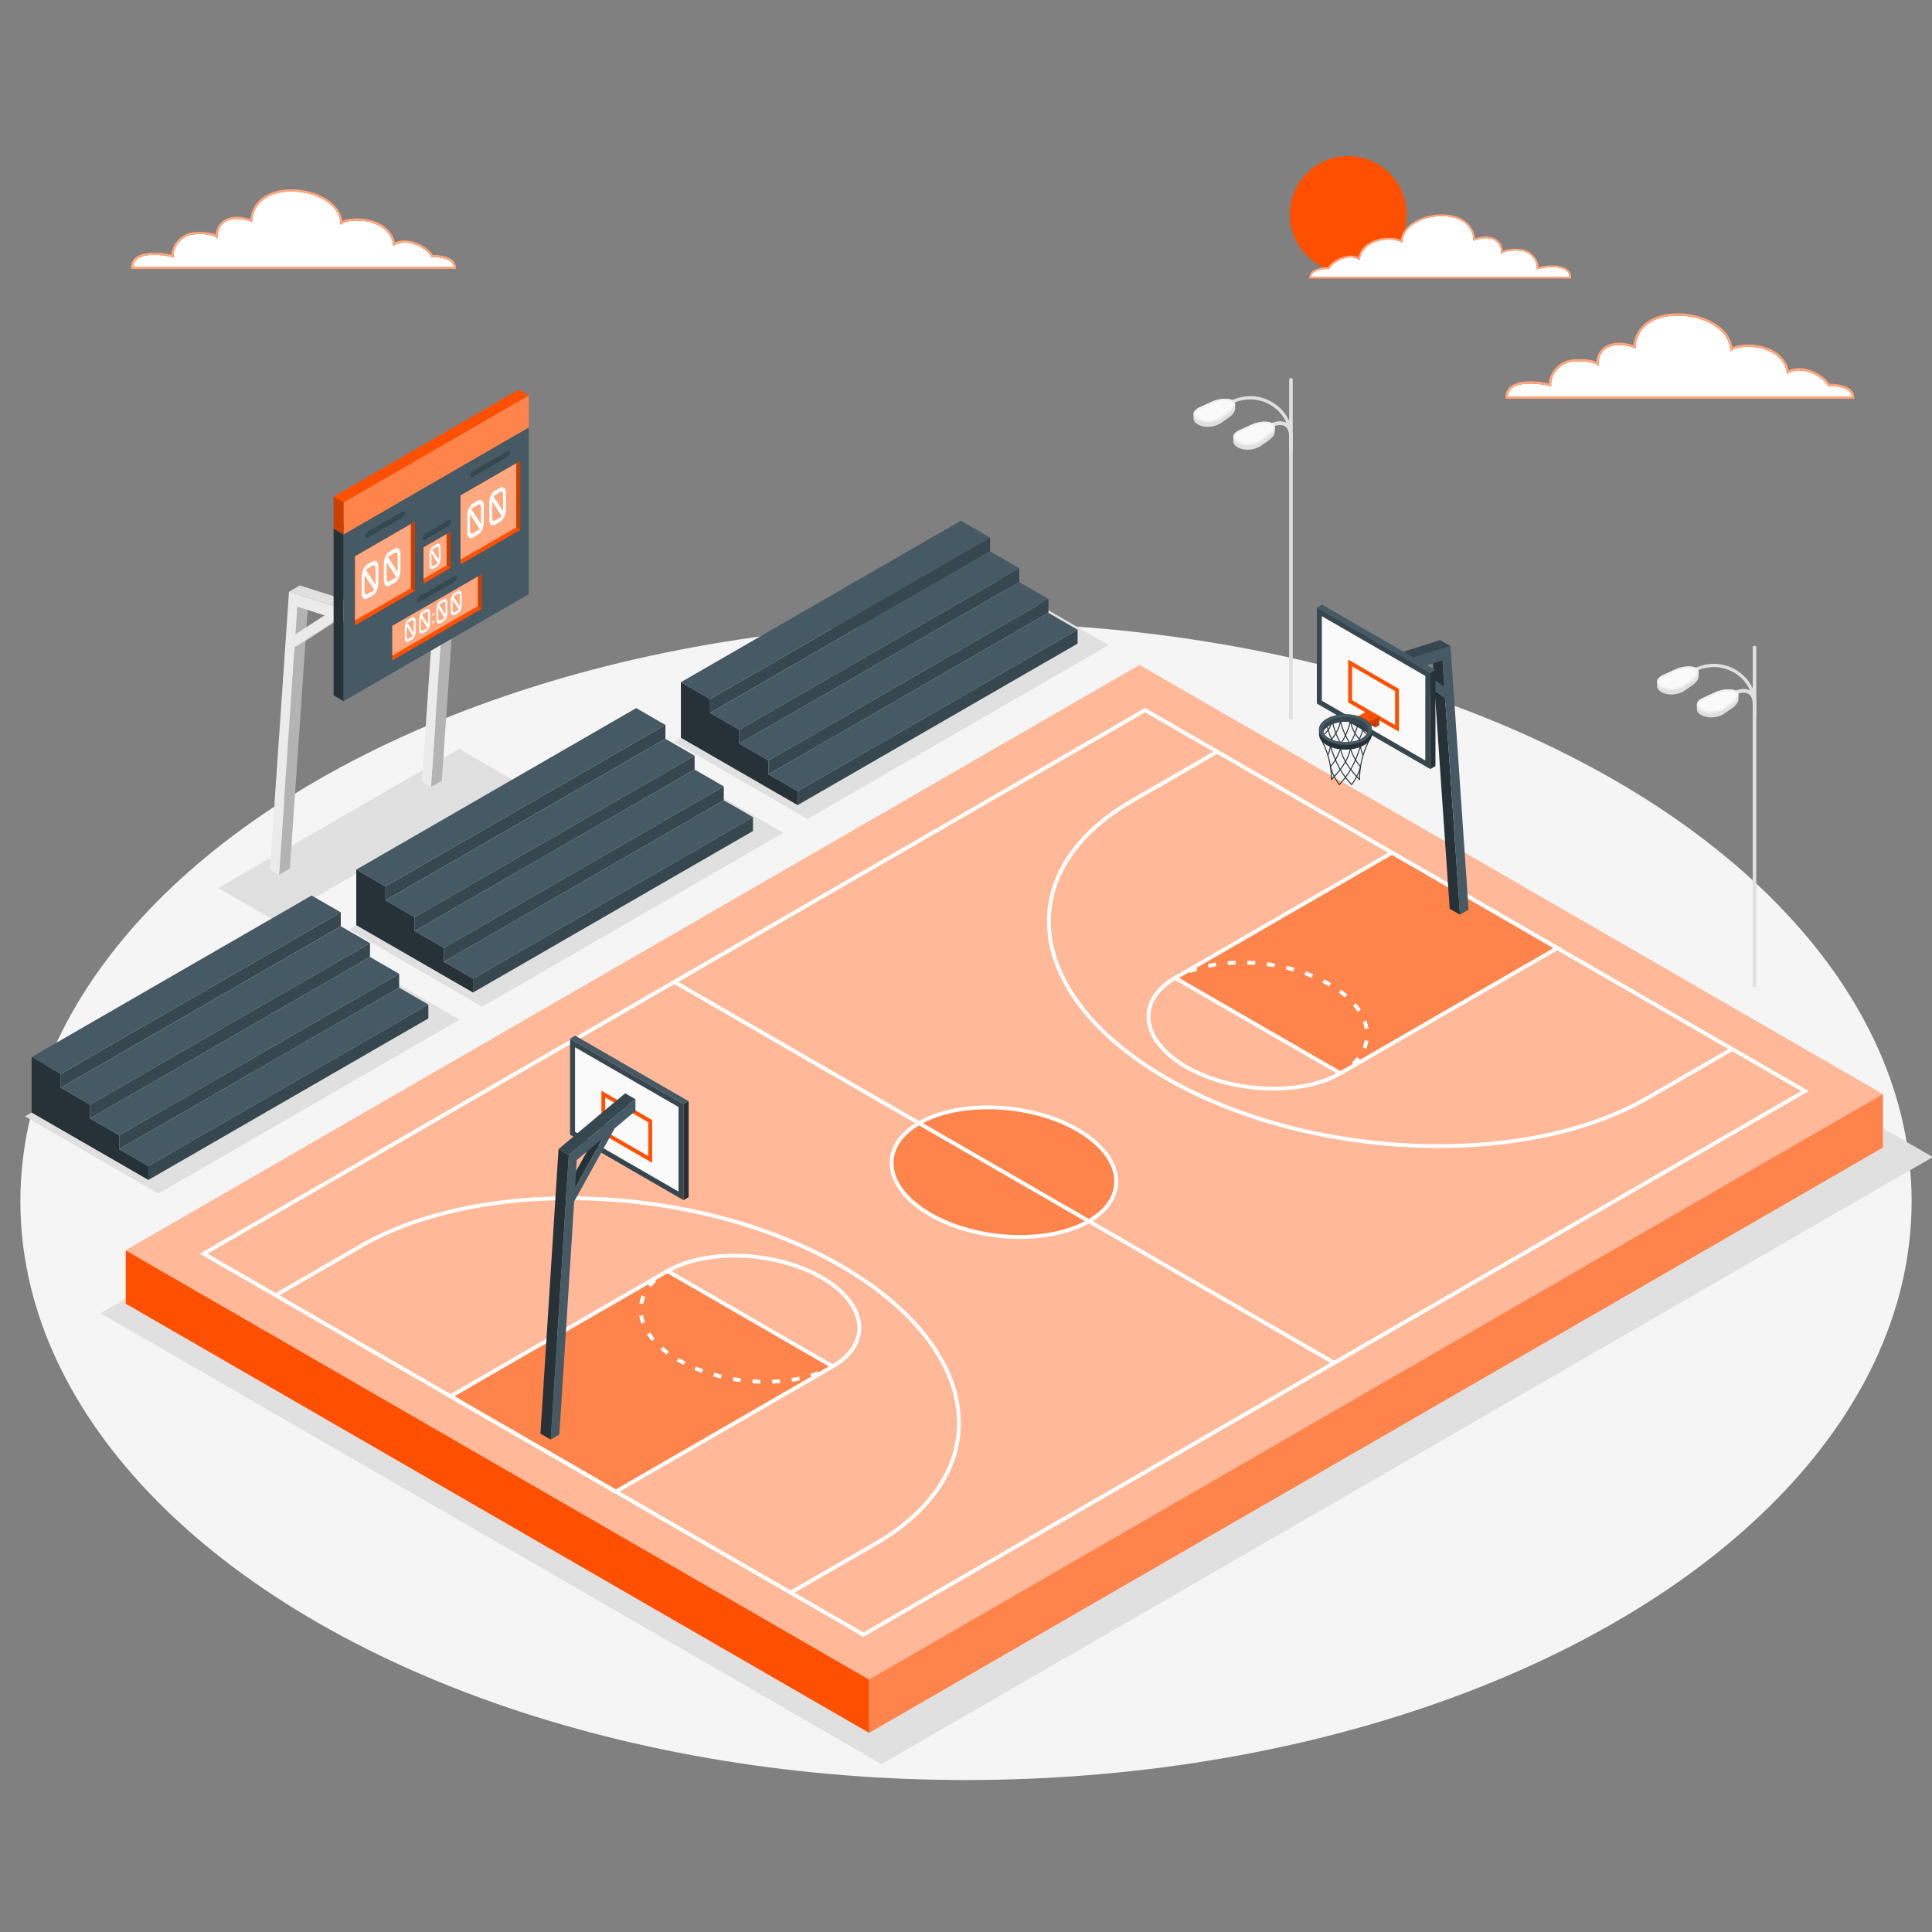 <svg xmlns="http://www.w3.org/2000/svg" viewBox="0 0 500 500"><rect x="0" y="0" width="500" height="500" fill="#808080" stroke="none"/><g id="freepik--Floor--inject-11"><ellipse id="freepik--Floor-2--inject-11" cx="250" cy="310.903" rx="244.727" ry="149.768" style="fill:#f5f5f5"></ellipse></g><g id="freepik--Sun--inject-11"><circle cx="348.909" cy="55.486" r="15.108" style="fill:#fe5000"></circle></g><g id="freepik--Clouds--inject-11"><g id="freepik--Cloud--inject-11"><g id="freepik--Cloud-2--inject-11"><path d="M406.157,71.633c.018-.319-.081-.68-.335-1.09-1.2-1.936-5.999-1.513-8.11-.822,.066-.66,.046-1.096-.328-2.037-.463-1.163-1.817-2.367-3.153-2.687-1.264-.303-4.787-.333-5.729,.752,.286-3.98-3.53-4.933-7.15-3.447-.132-4.359-4.059-6.827-9.594-6.305-4.697,.443-8.838,3.074-8.849,6.859-1.287-1.068-3.994-.916-5.121-.742-3.365,.52-5.757,2.565-5.854,5.181-2.528-1.825-6.934,.22-8.031,2.38-1.038-.239-3.488,.251-4.156,1.022-.307,.355-.437,.662-.452,.936h66.862Z" style="fill:#fff"></path></g><g id="freepik--Cloud-3--inject-11"><path d="M373.192,55.929c4.768,0,8.04,2.402,8.16,6.374,1.065-.437,2.147-.663,3.136-.663,2.374,0,4.216,1.301,4.014,4.11,.605-.697,2.275-.934,3.727-.934,.808,0,1.55,.073,2.002,.182,1.336,.32,2.691,1.523,3.153,2.687,.374,.941,.394,1.377,.328,2.037,.973-.319,2.516-.58,4.016-.58,1.754,0,3.447,.358,4.095,1.402,.254,.41,.353,.771,.335,1.09h-66.862c.016-.273,.145-.581,.452-.936,.553-.638,2.323-1.083,3.507-1.083,.248,0,.47,.019,.649,.061,.8-1.573,3.354-3.086,5.66-3.086,.86,0,1.685,.21,2.371,.706,.098-2.615,2.489-4.661,5.854-5.181,.409-.063,1.027-.124,1.709-.123,1.197,0,2.592,.185,3.412,.866,.011-3.785,4.151-6.416,8.849-6.859,.491-.046,.969-.069,1.434-.069m0-.444c-.479,0-.975,.024-1.475,.071-4.305,.406-8.666,2.761-9.197,6.537-.93-.441-2.109-.546-3.022-.546-.851,0-1.526,.09-1.777,.129-3.309,.511-5.684,2.434-6.15,4.891-.591-.28-1.264-.422-2.008-.422-2.24-0-4.846,1.367-5.895,3.044-.128-.013-.266-.019-.415-.019-1.162,0-3.143,.429-3.842,1.236-.354,.408-.537,.801-.56,1.201l-.027,.469h67.751l.024-.418c.025-.427-.11-.881-.401-1.349-.826-1.332-2.887-1.612-4.471-1.612-1.167,0-2.489,.163-3.544,.428-.011-.46-.112-.913-.387-1.605-.532-1.339-2.021-2.609-3.462-2.955-.507-.121-1.294-.194-2.105-.194-.886,0-2.299,.082-3.285,.536-.077-.963-.414-1.783-.992-2.405-.796-.856-1.994-1.308-3.463-1.308-.873,0-1.809,.166-2.736,.483-.425-3.784-3.715-6.193-8.561-6.193h0Z" style="fill:#fe5000"></path></g><g id="freepik--Cloud-4--inject-11" style="opacity:.5"><path d="M373.192,55.929c4.768,0,8.04,2.402,8.16,6.374,1.065-.437,2.147-.663,3.136-.663,2.374,0,4.216,1.301,4.014,4.11,.605-.697,2.275-.934,3.727-.934,.808,0,1.55,.073,2.002,.182,1.336,.32,2.691,1.523,3.153,2.687,.374,.941,.394,1.377,.328,2.037,.973-.319,2.516-.58,4.016-.58,1.754,0,3.447,.358,4.095,1.402,.254,.41,.353,.771,.335,1.09h-66.862c.016-.273,.145-.581,.452-.936,.553-.638,2.323-1.083,3.507-1.083,.248,0,.47,.019,.649,.061,.8-1.573,3.354-3.086,5.66-3.086,.86,0,1.685,.21,2.371,.706,.098-2.615,2.489-4.661,5.854-5.181,.409-.063,1.027-.124,1.709-.123,1.197,0,2.592,.185,3.412,.866,.011-3.785,4.151-6.416,8.849-6.859,.491-.046,.969-.069,1.434-.069m0-.444c-.479,0-.975,.024-1.475,.071-4.305,.406-8.666,2.761-9.197,6.537-.93-.441-2.109-.546-3.022-.546-.851,0-1.526,.09-1.777,.129-3.309,.511-5.684,2.434-6.15,4.891-.591-.28-1.264-.422-2.008-.422-2.24-0-4.846,1.367-5.895,3.044-.128-.013-.266-.019-.415-.019-1.162,0-3.143,.429-3.842,1.236-.354,.408-.537,.801-.56,1.201l-.027,.469h67.751l.024-.418c.025-.427-.11-.881-.401-1.349-.826-1.332-2.887-1.612-4.471-1.612-1.167,0-2.489,.163-3.544,.428-.011-.46-.112-.913-.387-1.605-.532-1.339-2.021-2.609-3.462-2.955-.507-.121-1.294-.194-2.105-.194-.886,0-2.299,.082-3.285,.536-.077-.963-.414-1.783-.992-2.405-.796-.856-1.994-1.308-3.463-1.308-.873,0-1.809,.166-2.736,.483-.425-3.784-3.715-6.193-8.561-6.193h0Z" style="fill:#fff"></path></g></g><g id="freepik--Cloud-5--inject-11"><g id="freepik--Cloud-6--inject-11"><path d="M390.221,102.588c-.025-.425,.107-.906,.446-1.451,1.598-2.578,7.989-2.015,10.799-1.094-.087-.879-.061-1.46,.436-2.712,.616-1.549,2.42-3.152,4.199-3.578,1.683-.403,6.375-.444,7.628,1.002-.381-5.3,4.701-6.569,9.521-4.59,.175-5.805,5.405-9.091,12.776-8.396,6.255,.59,11.769,4.093,11.783,9.133,1.714-1.422,5.318-1.22,6.819-.988,4.481,.692,7.666,3.416,7.796,6.899,3.366-2.431,9.233,.293,10.695,3.168,1.382-.318,4.644,.334,5.534,1.361,.409,.472,.581,.882,.602,1.246h-89.036Z" style="fill:#fff"></path></g><g id="freepik--Cloud-7--inject-11"><path d="M434.118,81.676c.618,0,1.255,.03,1.909,.092,6.255,.59,11.769,4.093,11.783,9.134,1.092-.906,2.95-1.153,4.543-1.153,.908-0,1.731,.08,2.276,.164,4.481,.692,7.666,3.416,7.795,6.899,.914-.66,2.013-.94,3.158-.94,3.071-0,6.473,2.014,7.537,4.109,.239-.055,.535-.081,.865-.081,1.576-0,3.934,.592,4.67,1.442,.409,.472,.581,.882,.602,1.246h-89.036c-.025-.425,.107-.906,.446-1.451,.862-1.39,3.117-1.867,5.452-1.867,1.997,0,4.052,.348,5.347,.773-.087-.879-.061-1.46,.436-2.712,.616-1.549,2.42-3.152,4.199-3.578,.602-.144,1.589-.242,2.666-.242,1.934,0,4.157,.316,4.963,1.244-.269-3.74,2.184-5.473,5.345-5.473,1.318,0,2.758,.301,4.177,.883,.16-5.29,4.517-8.488,10.867-8.488m0-.591c-6.453,0-10.834,3.209-11.4,8.247-1.235-.422-2.481-.643-3.643-.643-1.956,0-3.551,.602-4.611,1.742-.77,.828-1.218,1.921-1.321,3.202-1.314-.606-3.195-.714-4.375-.714-1.081,0-2.129,.097-2.803,.258-1.919,.46-3.901,2.151-4.61,3.934-.366,.921-.5,1.524-.516,2.137-1.404-.352-3.164-.57-4.719-.57-2.109,0-4.854,.372-5.954,2.146-.387,.624-.566,1.228-.534,1.797l.032,.557h90.219l-.036-.625c-.031-.533-.275-1.056-.746-1.599-.931-1.074-3.57-1.646-5.116-1.646-.198,0-.382,.008-.552,.025-1.397-2.233-4.866-4.053-7.849-4.053-.991,0-1.887,.189-2.674,.562-.62-3.272-3.783-5.833-8.189-6.514-.334-.051-1.232-.171-2.366-.171-1.216,0-2.786,.14-4.024,.727-.707-5.028-6.514-8.165-12.247-8.705-.666-.063-1.327-.095-1.964-.095h0Z" style="fill:#fe5000"></path></g><g id="freepik--Cloud-8--inject-11" style="opacity:.5"><path d="M434.118,81.676c.618,0,1.255,.03,1.909,.092,6.255,.59,11.769,4.093,11.783,9.134,1.092-.906,2.95-1.153,4.543-1.153,.908-0,1.731,.08,2.276,.164,4.481,.692,7.666,3.416,7.795,6.899,.914-.66,2.013-.94,3.158-.94,3.071-0,6.473,2.014,7.537,4.109,.239-.055,.535-.081,.865-.081,1.576-0,3.934,.592,4.67,1.442,.409,.472,.581,.882,.602,1.246h-89.036c-.025-.425,.107-.906,.446-1.451,.862-1.39,3.117-1.867,5.452-1.867,1.997,0,4.052,.348,5.347,.773-.087-.879-.061-1.46,.436-2.712,.616-1.549,2.42-3.152,4.199-3.578,.602-.144,1.589-.242,2.666-.242,1.934,0,4.157,.316,4.963,1.244-.269-3.74,2.184-5.473,5.345-5.473,1.318,0,2.758,.301,4.177,.883,.16-5.29,4.517-8.488,10.867-8.488m0-.591c-6.453,0-10.834,3.209-11.4,8.247-1.235-.422-2.481-.643-3.643-.643-1.956,0-3.551,.602-4.611,1.742-.77,.828-1.218,1.921-1.321,3.202-1.314-.606-3.195-.714-4.375-.714-1.081,0-2.129,.097-2.803,.258-1.919,.46-3.901,2.151-4.61,3.934-.366,.921-.5,1.524-.516,2.137-1.404-.352-3.164-.57-4.719-.57-2.109,0-4.854,.372-5.954,2.146-.387,.624-.566,1.228-.534,1.797l.032,.557h90.219l-.036-.625c-.031-.533-.275-1.056-.746-1.599-.931-1.074-3.57-1.646-5.116-1.646-.198,0-.382,.008-.552,.025-1.397-2.233-4.866-4.053-7.849-4.053-.991,0-1.887,.189-2.674,.562-.62-3.272-3.783-5.833-8.189-6.514-.334-.051-1.232-.171-2.366-.171-1.216,0-2.786,.14-4.024,.727-.707-5.028-6.514-8.165-12.247-8.705-.666-.063-1.327-.095-1.964-.095h0Z" style="fill:#fff"></path></g></g><g id="freepik--Cloud-9--inject-11"><g id="freepik--Cloud-10--inject-11"><path d="M34.469,69.041c-.023-.396,.1-.844,.415-1.352,1.49-2.402,7.444-1.877,10.064-1.019-.081-.819-.057-1.36,.407-2.528,.574-1.444,2.255-2.937,3.913-3.334,1.568-.376,5.941-.413,7.109,.933-.355-4.939,4.38-6.122,8.873-4.277,.163-5.409,5.036-8.471,11.905-7.824,5.829,.55,10.967,3.814,10.98,8.511,1.597-1.325,4.955-1.137,6.355-.921,4.176,.645,7.144,3.183,7.264,6.429,3.136-2.265,8.604,.273,9.966,2.953,1.288-.296,4.328,.311,5.157,1.268,.381,.44,.542,.822,.561,1.161H34.469Z" style="fill:#fff"></path></g><g id="freepik--Cloud-11--inject-11"><path d="M75.376,49.554c.576,0,1.169,.028,1.779,.086,5.829,.55,10.967,3.814,10.98,8.511,1.017-.844,2.749-1.074,4.234-1.074,.847-0,1.613,.075,2.121,.153,4.176,.645,7.143,3.183,7.264,6.429,.852-.615,1.876-.876,2.942-.876,2.861-0,6.032,1.877,7.024,3.829,.223-.051,.498-.075,.806-.075,1.468-0,3.666,.552,4.352,1.344,.382,.44,.542,.822,.561,1.161H34.469c-.023-.396,.1-.844,.415-1.352,.803-1.295,2.904-1.739,5.081-1.739,1.861,0,3.776,.325,4.983,.72-.082-.819-.057-1.36,.407-2.528,.574-1.444,2.255-2.937,3.913-3.334,.561-.135,1.481-.226,2.484-.226,1.802,0,3.874,.294,4.625,1.159-.251-3.486,2.035-5.1,4.981-5.101,1.228,0,2.571,.281,3.892,.823,.149-4.929,4.209-7.909,10.126-7.91m0-.55c-6.013,0-10.096,2.99-10.623,7.685-1.151-.393-2.312-.599-3.395-.599-1.823,0-3.309,.561-4.297,1.623-.718,.771-1.135,1.79-1.231,2.984-1.225-.564-2.978-.666-4.077-.666-1.007,0-1.984,.09-2.612,.241-1.788,.428-3.636,2.005-4.296,3.666-.341,.858-.466,1.42-.48,1.991-1.308-.328-2.949-.531-4.398-.531-1.966,0-4.524,.347-5.548,2-.36,.581-.528,1.145-.497,1.674l.03,.519H118.023l-.034-.582c-.029-.496-.256-.984-.695-1.49-.868-1.001-3.326-1.534-4.768-1.534-.184,0-.356,.008-.515,.024-1.301-2.081-4.535-3.777-7.315-3.777-.924,0-1.758,.176-2.492,.523-.578-3.049-3.525-5.436-7.631-6.07-.311-.048-1.148-.16-2.205-.16-1.133,0-2.596,.131-3.75,.678-.659-4.686-6.07-7.608-11.412-8.112-.621-.058-1.237-.088-1.831-.088h0Z" style="fill:#fe5000"></path></g><g id="freepik--Cloud-12--inject-11" style="opacity:.5"><path d="M75.376,49.554c.576,0,1.169,.028,1.779,.086,5.829,.55,10.967,3.814,10.98,8.511,1.017-.844,2.749-1.074,4.234-1.074,.847-0,1.613,.075,2.121,.153,4.176,.645,7.143,3.183,7.264,6.429,.852-.615,1.876-.876,2.942-.876,2.861-0,6.032,1.877,7.024,3.829,.223-.051,.498-.075,.806-.075,1.468-0,3.666,.552,4.352,1.344,.382,.44,.542,.822,.561,1.161H34.469c-.023-.396,.1-.844,.415-1.352,.803-1.295,2.904-1.739,5.081-1.739,1.861,0,3.776,.325,4.983,.72-.082-.819-.057-1.36,.407-2.528,.574-1.444,2.255-2.937,3.913-3.334,.561-.135,1.481-.226,2.484-.226,1.802,0,3.874,.294,4.625,1.159-.251-3.486,2.035-5.1,4.981-5.101,1.228,0,2.571,.281,3.892,.823,.149-4.929,4.209-7.909,10.126-7.91m0-.55c-6.013,0-10.096,2.99-10.623,7.685-1.151-.393-2.312-.599-3.395-.599-1.823,0-3.309,.561-4.297,1.623-.718,.771-1.135,1.79-1.231,2.984-1.225-.564-2.978-.666-4.077-.666-1.007,0-1.984,.09-2.612,.241-1.788,.428-3.636,2.005-4.296,3.666-.341,.858-.466,1.42-.48,1.991-1.308-.328-2.949-.531-4.398-.531-1.966,0-4.524,.347-5.548,2-.36,.581-.528,1.145-.497,1.674l.03,.519H118.023l-.034-.582c-.029-.496-.256-.984-.695-1.49-.868-1.001-3.326-1.534-4.768-1.534-.184,0-.356,.008-.515,.024-1.301-2.081-4.535-3.777-7.315-3.777-.924,0-1.758,.176-2.492,.523-.578-3.049-3.525-5.436-7.631-6.07-.311-.048-1.148-.16-2.205-.16-1.133,0-2.596,.131-3.75,.678-.659-4.686-6.07-7.608-11.412-8.112-.621-.058-1.237-.088-1.831-.088h0Z" style="fill:#fff"></path></g></g></g><g id="freepik--Shadow_3--inject-11"><polygon id="freepik--Shadow--inject-11" points="133.491 202.268 71.121 238.277 56.487 229.828 118.857 193.819 133.491 202.268" style="fill:#e0e0e0"></polygon></g><g id="freepik--Score_board--inject-11"><g id="freepik--Scoreboard--inject-11"><g><polygon points="79.775 155.404 76.971 157.023 72.218 226.382 75.022 224.764 79.775 155.404" style="fill:#e0e0e0"></polygon><polygon points="79.775 155.404 76.971 157.023 72.218 226.382 75.022 224.764 79.775 155.404" style="opacity:.2"></polygon><path d="M76.253,167.5l11.041-7.198,5.663,1.799v-3.194l-18.165-5.776,.001,.004h0l-4.927,71.89,2.352,1.358,4.035-58.882Zm.23-3.359l.488-7.118,7.013,2.228-7.501,4.89Z" style="fill:#ebebeb"></path><polygon points="77.596 151.512 74.792 153.131 92.958 158.907 95.762 157.288 77.596 151.512" style="fill:#e0e0e0"></polygon><polygon points="95.762 157.288 92.958 158.907 92.958 162.101 95.762 160.482 95.762 157.288" style="fill:#263238"></polygon><polygon points="87.51 160.37 87.294 160.302 76.253 167.5 79.057 165.881 87.51 160.37" style="fill:#e0e0e0"></polygon></g><g><polygon points="119.093 132.698 116.289 134.317 111.535 203.676 114.34 202.058 119.093 132.698" style="fill:#e0e0e0"></polygon><polygon points="119.093 132.698 116.289 134.317 111.535 203.676 114.34 202.058 119.093 132.698" style="opacity:.2"></polygon><path d="M115.571,144.794l11.041-7.198,5.663,1.799v-3.194l-18.165-5.776,.001,.004h0l-4.927,71.89,2.352,1.358,4.035-58.882Zm.23-3.359l.488-7.118,7.013,2.228-7.501,4.89Z" style="fill:#ebebeb"></path><polygon points="116.914 128.806 114.11 130.425 132.275 136.201 135.079 134.582 116.914 128.806" style="fill:#e0e0e0"></polygon><polygon points="135.079 134.582 132.275 136.201 132.275 139.394 135.079 137.776 135.079 134.582" style="fill:#263238"></polygon><polygon points="126.828 137.664 126.612 137.596 115.571 144.794 118.375 143.175 126.828 137.664" style="fill:#e0e0e0"></polygon></g><g><g><g id="freepik--Match_Score--inject-11"><g><polygon points="136.827 110.641 88.912 138.315 88.912 181.46 136.827 153.786 136.827 110.641" style="fill:#455a64"></polygon><polygon points="136.827 110.641 134.25 109.153 86.335 136.827 88.912 138.315 136.827 110.641" style="fill:#37474f"></polygon><polygon points="86.335 136.827 86.334 179.972 88.912 181.46 88.912 138.315 86.335 136.827" style="fill:#263238"></polygon></g><g><g><g><polygon points="91.89 143.973 107.355 135.044 107.355 152.902 91.89 161.829 91.89 143.973" style="fill:#fe5000"></polygon><polygon points="106.305 152.246 107.355 152.902 107.355 135.044 106.306 135.65 106.305 152.246" style="opacity:.2"></polygon><polygon points="106.306 135.65 91.89 143.973 91.89 160.568 106.305 152.246 106.306 135.65" style="fill:#fe5000"></polygon><polygon points="106.306 135.65 91.89 143.973 91.89 160.568 106.305 152.246 106.306 135.65" style="fill:#fff;opacity:.5"></polygon><g><path d="M96.479,154.056l-1.428,.824c-.394,.228-.731,.209-1.01-.06-.279-.269-.418-.707-.418-1.313v-4.396c0-.607,.139-1.204,.418-1.795,.279-.59,.616-1,1.01-1.227l1.428-.824c.394-.228,.73-.207,1.009,.061,.279,.269,.419,.705,.419,1.312v4.396c0,.607-.14,1.206-.419,1.796-.279,.591-.615,.999-1.009,1.226Zm-1.428-.275l1.428-.824c.115-.067,.228-.177,.34-.333l-2.481-3.832v4.302c0,.304,.069,.522,.209,.657,.139,.134,.308,.144,.505,.03Zm1.428-7.418l-1.428,.824c-.119,.069-.233,.18-.341,.334l2.482,3.83v-4.302c0-.303-.069-.522-.209-.656-.139-.134-.307-.144-.504-.03Z" style="fill:#fff"></path><path d="M102.195,150.756l-1.428,.824c-.394,.228-.731,.209-1.01-.06-.279-.269-.418-.707-.418-1.313v-4.396c0-.607,.139-1.204,.418-1.795,.279-.59,.616-1,1.01-1.227l1.428-.824c.394-.228,.73-.207,1.009,.061,.279,.269,.419,.705,.419,1.312v4.396c0,.607-.14,1.206-.419,1.796-.279,.591-.615,.999-1.009,1.226Zm-1.428-.275l1.428-.824c.115-.067,.228-.177,.34-.333l-2.481-3.832v4.302c0,.304,.069,.522,.209,.657,.139,.134,.308,.144,.505,.03Zm1.428-7.418l-1.428,.824c-.119,.069-.233,.18-.341,.334l2.482,3.83v-4.302c0-.303-.069-.522-.209-.656-.139-.134-.307-.144-.504-.03Z" style="fill:#fff"></path></g></g><path d="M95.154,137.621l8.937-5.16c.379-.219,.687-.064,.687,.347,0,.411-.308,.922-.687,1.141l-8.937,5.16c-.379,.219-.687,.064-.687-.347s.307-.921,.687-1.141Z" style="fill:#37474f"></path><path d="M108.676,154.267l8.937-5.16c.379-.219,.687-.064,.687,.347-0,.411-.308,.922-.687,1.141l-8.937,5.16c-.379,.219-.687,.064-.687-.347,0-.411,.308-.921,.687-1.141Z" style="fill:#37474f"></path><path d="M110.029,138.143l6.038-3.493c.379-.219,.687-.064,.687,.347,0,.411-.308,.922-.687,1.141l-6.037,3.492c-.379,.219-.687,.064-.687-.347s.308-.921,.687-1.141Z" style="fill:#37474f"></path></g><g><g><polygon points="119.185 128.211 134.65 119.283 134.65 137.14 119.185 146.068 119.185 128.211" style="fill:#fe5000"></polygon><polygon points="133.601 136.485 134.65 137.14 134.65 119.283 133.601 119.888 133.601 136.485" style="opacity:.2"></polygon><polygon points="133.601 119.888 119.185 128.211 119.185 144.807 133.601 136.485 133.601 119.888" style="fill:#fff;opacity:.5"></polygon><g><path d="M123.774,138.294l-1.428,.824c-.394,.227-.731,.209-1.01-.061-.279-.268-.418-.706-.418-1.313v-4.396c0-.607,.139-1.205,.418-1.795,.279-.591,.616-1,1.01-1.227l1.428-.824c.394-.228,.73-.207,1.009,.061,.279,.269,.419,.706,.419,1.312v4.397c0,.606-.14,1.205-.419,1.796-.279,.591-.615,.999-1.009,1.226Zm-1.428-.275l1.428-.824c.115-.066,.228-.176,.34-.333l-2.481-3.831v4.302c0,.304,.069,.522,.209,.656s.308,.144,.505,.03Zm1.428-7.418l-1.428,.825c-.119,.068-.233,.18-.341,.334l2.482,3.83v-4.302c0-.304-.069-.522-.209-.657-.139-.134-.307-.144-.504-.03Z" style="fill:#fff"></path><path d="M129.485,134.998l-1.428,.825c-.394,.227-.731,.208-1.01-.061-.279-.268-.418-.706-.418-1.313v-4.396c0-.607,.139-1.205,.418-1.795,.279-.591,.616-1,1.01-1.227l1.428-.824c.394-.228,.73-.207,1.009,.061,.279,.269,.419,.706,.419,1.312v4.397c0,.606-.14,1.205-.419,1.796-.279,.591-.615,.999-1.009,1.226Zm-1.428-.275l1.428-.824c.115-.066,.228-.177,.34-.333l-2.481-3.831v4.302c0,.304,.069,.522,.209,.656,.139,.134,.308,.144,.505,.03Zm1.428-7.418l-1.428,.824c-.119,.068-.233,.18-.341,.334l2.482,3.83v-4.302c0-.304-.069-.522-.209-.657-.139-.134-.307-.144-.504-.03Z" style="fill:#fff"></path></g></g><path d="M122.449,121.865l8.937-5.16c.379-.219,.687-.064,.687,.347s-.308,.922-.687,1.141l-8.937,5.16c-.379,.219-.687,.064-.687-.347s.308-.921,.687-1.141Z" style="fill:#37474f"></path></g></g></g><g><polygon points="101.516 170.909 101.517 161.98 124.714 148.587 124.714 157.516 101.516 170.909" style="fill:#fe5000"></polygon><polygon points="123.665 149.193 124.714 148.587 124.714 157.516 123.665 156.86 123.665 149.193" style="opacity:.2"></polygon><polygon points="123.665 156.86 123.665 149.193 101.517 161.98 101.516 169.647 123.665 156.86" style="fill:#fff;opacity:.5"></polygon><g><path d="M106.629,165.51l-.928,.536c-.255,.147-.475,.134-.656-.04-.181-.174-.272-.459-.272-.853v-2.855c0-.394,.09-.782,.272-1.166,.181-.384,.4-.649,.656-.797l.928-.536c.256-.148,.474-.134,.656,.04,.181,.174,.272,.458,.272,.852v2.855c0,.394-.091,.783-.272,1.167-.182,.384-.4,.649-.656,.797Zm-.928-.178l.928-.536c.075-.043,.148-.115,.221-.217l-1.612-2.487v2.793c0,.197,.046,.339,.136,.425,.09,.089,.2,.094,.327,.021Zm.928-4.819l-.928,.536c-.077,.044-.151,.117-.221,.216l1.612,2.488v-2.795c0-.197-.046-.339-.136-.425-.09-.088-.2-.094-.328-.021Z" style="fill:#fff"></path><path d="M110.338,163.369l-.928,.536c-.255,.147-.475,.134-.656-.04-.181-.174-.271-.459-.271-.853v-2.855c0-.394,.09-.782,.271-1.166,.181-.384,.4-.649,.656-.797l.928-.536c.256-.148,.474-.133,.656,.04,.181,.174,.272,.458,.272,.852v2.855c0,.394-.091,.783-.272,1.167-.182,.384-.4,.649-.656,.797Zm-.928-.178l.928-.536c.075-.043,.148-.115,.221-.217l-1.612-2.487v2.793c0,.197,.046,.339,.136,.425,.09,.089,.2,.094,.327,.021Zm.928-4.819l-.928,.536c-.077,.044-.151,.118-.221,.216l1.612,2.488v-2.795c0-.197-.046-.339-.136-.425-.09-.088-.2-.094-.328-.021Z" style="fill:#fff"></path><path d="M114.818,160.782l-.928,.536c-.255,.147-.475,.134-.656-.04s-.271-.459-.271-.853v-2.855c0-.394,.09-.782,.271-1.166s.4-.649,.656-.797l.928-.536c.256-.148,.474-.133,.655,.04,.181,.174,.272,.458,.272,.852v2.855c0,.394-.091,.783-.272,1.167-.181,.384-.4,.649-.655,.797Zm-.928-.178l.928-.536c.075-.043,.148-.115,.221-.217l-1.612-2.487v2.793c0,.197,.046,.339,.136,.425,.09,.089,.2,.094,.327,.021Zm.928-4.819l-.928,.536c-.077,.044-.151,.117-.221,.216l1.612,2.488v-2.795c0-.197-.046-.339-.136-.425-.09-.088-.2-.094-.328-.021Z" style="fill:#fff"></path><path d="M111.921,159.14c0-.212,.093-.413,.223-.489,.13-.075,.214,.025,.218,.234,0,.2-.085,.403-.222,.482-.13,.076-.219-.027-.219-.226Zm0,2.016c0-.212,.093-.413,.223-.489,.13-.075,.214,.025,.218,.234,0,.2-.085,.403-.222,.482-.13,.076-.219-.027-.219-.226Z" style="fill:#fff"></path><path d="M118.524,158.643l-.928,.536c-.255,.147-.475,.134-.656-.04-.181-.174-.272-.459-.272-.853v-2.855c0-.394,.09-.782,.272-1.166,.181-.384,.4-.649,.656-.797l.928-.536c.256-.148,.474-.133,.656,.04,.181,.174,.272,.458,.272,.852v2.855c0,.394-.091,.783-.272,1.167-.182,.384-.4,.649-.656,.797Zm-.928-.178l.928-.536c.075-.043,.148-.115,.221-.217l-1.612-2.487v2.793c0,.197,.046,.339,.136,.425,.09,.089,.2,.094,.327,.021Zm.928-4.819l-.928,.536c-.077,.044-.151,.118-.221,.216l1.612,2.488v-2.795c0-.197-.046-.339-.136-.425-.09-.088-.2-.094-.328-.021Z" style="fill:#fff"></path></g></g><polygon points="109.612 141.666 116.618 137.621 116.618 146.973 109.613 151.018 109.612 141.666" style="fill:#fe5000"></polygon><polygon points="115.569 146.318 116.618 146.973 116.618 137.621 115.569 138.227 115.569 146.318" style="opacity:.2"></polygon><polygon points="115.569 138.227 109.612 141.666 109.613 149.756 115.569 146.318 115.569 138.227" style="fill:#fe5000"></polygon><polygon points="115.569 138.227 109.612 141.666 109.613 149.756 115.569 146.318 115.569 138.227" style="fill:#fff;opacity:.5"></polygon><path d="M113.067,146.647l-.952,.55c-.263,.151-.487,.139-.673-.04-.186-.179-.278-.471-.278-.876v-2.931c0-.405,.092-.803,.278-1.196,.186-.394,.411-.667,.673-.818l.952-.55c.263-.152,.487-.138,.672,.041,.186,.179,.279,.471,.279,.875v2.932c0,.404-.093,.803-.279,1.198-.186,.394-.41,.666-.672,.817Zm-.952-.183l.952-.55c.077-.044,.152-.118,.226-.222l-1.654-2.554v2.868c0,.202,.046,.348,.139,.437,.093,.089,.205,.096,.337,.02Zm.952-4.945l-.952,.55c-.079,.045-.155,.12-.227,.223l1.655,2.553v-2.868c0-.203-.046-.348-.14-.438-.093-.089-.205-.096-.336-.02Z" style="fill:#fff"></path></g><g><polygon points="136.827 102.344 88.912 130.018 88.912 138.315 136.827 110.641 136.827 102.344" style="fill:#fe5000"></polygon><polygon points="136.827 102.344 88.912 130.018 88.912 138.315 136.827 110.641 136.827 102.344" style="fill:#fff;opacity:.3"></polygon><polygon points="136.827 102.344 134.25 100.856 86.335 128.53 88.912 130.018 136.827 102.344" style="fill:#fe5000"></polygon><polygon points="86.335 128.53 86.334 136.827 88.912 138.315 88.912 130.018 86.335 128.53" style="fill:#fe5000"></polygon><polygon points="86.335 128.53 86.334 136.827 88.912 138.315 88.912 130.018 86.335 128.53" style="opacity:.2"></polygon></g></g></g></g><g id="freepik--Streetlights--inject-11"><g id="freepik--Lamps--inject-11"><path d="M449.182,173.329c1.996,1.163,3.528,2.881,4.421,4.851v-10.597c0-.257,.207-.464,.464-.464,.257,0,.464,.207,.464,.464v87.653c0,.069-.044,.138-.138,.192-.178,.104-.474,.104-.656,0-.089-.054-.133-.123-.133-.192v-73.873c-.285-2.954-2.083-5.702-4.843-7.31-3.318-1.933-7.261-1.886-10.816,.129l-.414-.73c3.821-2.167,8.068-2.213,11.652-.125Z" style="fill:#e0e0e0"></path><path d="M454.531,185.665h-.93v-3.353c0-1.42-.395-2.355-1.173-2.778-1.073-.585-2.93-.178-4.846,1.061l-.53-.82c2.251-1.454,4.435-1.866,5.843-1.099,.768,.418,1.646,1.352,1.646,3.6l-.01,3.389Z" style="fill:#e0e0e0"></path><g><path d="M438.045,177.296l-2.082,1.449c-1.659,1.155-4.336,1.322-5.979,.374-.76-.439-1.132-.985-1.132-1.53,0-.2,.014-.974,.014-1.165-.001-.628,.49-1.251,1.47-1.702l3.282-1.509c1.837-.844,4.244-.998,5.378-.344,.424,.245,.623,.604,.623,1.018,0,.2-.005,.969-.002,1.157,.011,.689-.535,1.529-1.572,2.251Z" style="fill:#e0e0e0"></path><path d="M438.997,172.869c1.133,.654,.707,2.121-.952,3.276l-2.082,1.449c-1.659,1.155-4.336,1.322-5.979,.374-1.642-.948-1.485-2.401,.352-3.246l3.282-1.509c1.837-.844,4.245-.998,5.378-.344Z" style="fill:#f0f0f0"></path><path d="M439.134,173.868c-.01-.239-.14-.424-.384-.569-.379-.219-.988-.339-1.706-.339-1.057,0-2.259,.264-3.217,.703l-3.282,1.511c-.743,.339-1.177,.788-1.197,1.227-.02,.389,.294,.793,.883,1.132,.613,.354,1.436,.548,2.319,.548,1.167,0,2.304-.329,3.127-.898l2.08-1.452c.858-.594,1.396-1.327,1.376-1.865Z" style="fill:#fafafa"></path></g><g><path d="M448.331,183.228l-2.082,1.449c-1.659,1.155-4.336,1.322-5.979,.374-.76-.439-1.132-.985-1.132-1.53,0-.2,.014-.974,.014-1.165-.001-.628,.49-1.251,1.47-1.702l3.282-1.509c1.837-.844,4.244-.998,5.378-.344,.424,.245,.623,.604,.623,1.018,0,.2-.005,.969-.002,1.157,.011,.69-.535,1.529-1.572,2.251Z" style="fill:#e0e0e0"></path><path d="M449.283,178.802c1.133,.654,.707,2.121-.952,3.276l-2.082,1.449c-1.659,1.155-4.336,1.322-5.979,.374-1.642-.948-1.485-2.401,.352-3.246l3.282-1.509c1.837-.844,4.245-.998,5.378-.344Z" style="fill:#f0f0f0"></path><path d="M449.42,179.801c-.01-.239-.14-.424-.384-.569-.379-.22-.988-.339-1.706-.339-1.057,0-2.259,.264-3.217,.703l-3.282,1.511c-.743,.339-1.177,.788-1.197,1.227-.02,.389,.294,.793,.883,1.132,.613,.354,1.436,.548,2.319,.548,1.167,0,2.304-.329,3.127-.898l2.08-1.451c.858-.594,1.396-1.327,1.376-1.865Z" style="fill:#fafafa"></path></g></g><g id="freepik--Lamps-2--inject-11"><path d="M329.206,104.059c1.996,1.163,3.527,2.881,4.421,4.851v-10.597c0-.257,.207-.464,.464-.464,.257,0,.464,.207,.464,.464v87.653c0,.069-.044,.138-.138,.192-.178,.104-.474,.104-.656,0-.089-.054-.133-.123-.133-.192V112.094c-.285-2.954-2.083-5.702-4.843-7.31-3.318-1.933-7.261-1.886-10.816,.129l-.413-.73c3.821-2.167,8.068-2.213,11.652-.125Z" style="fill:#e0e0e0"></path><path d="M334.555,116.396h-.93v-3.353c0-1.42-.395-2.355-1.173-2.778-1.073-.585-2.93-.178-4.846,1.061l-.53-.82c2.251-1.454,4.435-1.866,5.843-1.099,.768,.418,1.646,1.352,1.646,3.6l-.01,3.389Z" style="fill:#e0e0e0"></path><g><path d="M318.069,108.026l-2.082,1.449c-1.659,1.155-4.336,1.322-5.978,.374-.76-.439-1.132-.985-1.132-1.53,0-.2,.014-.974,.014-1.165-0-.628,.49-1.251,1.47-1.702l3.282-1.509c1.837-.844,4.245-.998,5.378-.344,.424,.245,.623,.604,.623,1.018,0,.2-.005,.969-.002,1.157,.011,.689-.535,1.529-1.572,2.251Z" style="fill:#e0e0e0"></path><path d="M319.021,103.6c1.133,.654,.707,2.121-.952,3.276l-2.082,1.449c-1.659,1.155-4.336,1.322-5.978,.374-1.642-.948-1.485-2.401,.352-3.246l3.282-1.509c1.837-.844,4.245-.998,5.378-.344Z" style="fill:#f0f0f0"></path><path d="M319.158,104.599c-.01-.239-.14-.424-.384-.569-.379-.22-.988-.339-1.706-.339-1.057,0-2.259,.264-3.217,.703l-3.282,1.511c-.743,.339-1.177,.788-1.197,1.227-.02,.389,.294,.793,.883,1.132,.613,.354,1.436,.548,2.319,.548,1.167,0,2.304-.329,3.127-.898l2.08-1.452c.858-.594,1.396-1.326,1.376-1.865Z" style="fill:#fafafa"></path></g><g><path d="M328.355,113.959l-2.082,1.449c-1.659,1.155-4.336,1.322-5.978,.374-.76-.439-1.132-.985-1.132-1.53,0-.2,.014-.974,.014-1.165-.001-.628,.49-1.251,1.47-1.702l3.282-1.509c1.837-.844,4.245-.998,5.378-.344,.424,.245,.623,.604,.623,1.018,0,.2-.005,.969-.002,1.157,.011,.689-.535,1.529-1.572,2.251Z" style="fill:#e0e0e0"></path><path d="M329.307,109.532c1.134,.654,.707,2.121-.952,3.276l-2.082,1.449c-1.659,1.155-4.336,1.322-5.978,.374-1.642-.948-1.485-2.401,.352-3.246l3.282-1.509c1.837-.844,4.245-.998,5.378-.344Z" style="fill:#f0f0f0"></path><path d="M329.444,110.532c-.01-.239-.14-.424-.384-.569-.379-.22-.987-.339-1.706-.339-1.057,0-2.259,.264-3.217,.703l-3.282,1.511c-.743,.339-1.177,.788-1.197,1.227-.02,.389,.294,.793,.883,1.132,.613,.354,1.436,.548,2.319,.548,1.167,0,2.304-.329,3.127-.898l2.08-1.451c.858-.594,1.396-1.327,1.376-1.865Z" style="fill:#fafafa"></path></g></g></g><g id="freepik--Shadows_2--inject-11"><polygon id="freepik--Shadow-2--inject-11" points="118.933 263.893 40.976 308.901 6.466 288.914 84.422 243.906 118.933 263.893" style="fill:#e0e0e0"></polygon><polygon id="freepik--Shadow-3--inject-11" points="202.734 215.53 124.778 260.538 90.268 240.55 168.224 195.542 202.734 215.53" style="fill:#e0e0e0"></polygon><polygon id="freepik--Shadow-4--inject-11" points="286.904 166.949 208.947 211.958 174.437 191.97 252.393 146.962 286.904 166.949" style="fill:#e0e0e0"></polygon></g><g id="freepik--Grandstands--inject-11"><g id="freepik--Bleachers--inject-11"><g id="freepik--Strairs--inject-11"><polygon points="176.215 176.552 183.769 180.914 256.222 139.113 248.669 134.752 176.215 176.552" style="fill:#455a64"></polygon><polygon points="256.222 139.113 256.222 142.704 183.769 184.505 183.769 180.914 256.222 139.113" style="fill:#37474f"></polygon><polygon points="183.769 184.505 191.323 188.866 263.776 147.066 256.223 142.704 183.769 184.505" style="fill:#455a64"></polygon><polygon points="263.776 147.066 263.776 150.657 191.323 192.458 191.323 188.866 263.776 147.066" style="fill:#37474f"></polygon><polygon points="191.323 192.458 198.877 196.819 271.33 155.018 263.776 150.657 191.323 192.458" style="fill:#455a64"></polygon><polygon points="271.33 155.018 271.33 158.61 198.877 200.41 198.877 196.819 271.33 155.018" style="fill:#37474f"></polygon><polygon points="198.877 200.41 206.431 204.772 278.884 162.971 271.33 158.61 198.877 200.41" style="fill:#455a64"></polygon><polygon points="278.884 162.971 278.884 166.562 206.431 208.363 206.431 204.772 278.884 162.971" style="fill:#37474f"></polygon><polygon points="183.769 184.505 183.769 180.914 176.215 176.552 176.215 190.929 206.431 208.363 206.431 204.772 198.877 200.41 198.877 196.819 191.323 192.458 191.323 188.867 183.769 184.505" style="fill:#263238"></polygon></g><g id="freepik--Strairs-2--inject-11"><polygon points="92.203 225.054 99.757 229.416 172.21 187.615 164.657 183.254 92.203 225.054" style="fill:#455a64"></polygon><polygon points="172.21 187.615 172.21 191.207 99.757 233.007 99.757 229.416 172.21 187.615" style="fill:#37474f"></polygon><polygon points="99.757 233.007 107.311 237.368 179.765 195.568 172.211 191.207 99.757 233.007" style="fill:#455a64"></polygon><polygon points="179.765 195.568 179.765 199.159 107.311 240.96 107.311 237.368 179.765 195.568" style="fill:#37474f"></polygon><polygon points="107.311 240.96 114.865 245.321 187.318 203.52 179.765 199.159 107.311 240.96" style="fill:#455a64"></polygon><polygon points="187.318 203.52 187.318 207.112 114.865 248.912 114.865 245.321 187.318 203.52" style="fill:#37474f"></polygon><polygon points="114.865 248.912 122.419 253.274 194.872 211.473 187.318 207.112 114.865 248.912" style="fill:#455a64"></polygon><polygon points="194.872 211.473 194.872 215.065 122.419 256.865 122.419 253.274 194.872 211.473" style="fill:#37474f"></polygon><polygon points="99.757 233.007 99.757 229.416 92.203 225.054 92.203 239.431 122.419 256.865 122.419 253.274 114.865 248.912 114.865 245.321 107.311 240.96 107.311 237.369 99.757 233.007" style="fill:#263238"></polygon></g><g id="freepik--Strairs-3--inject-11"><polygon points="8.191 273.558 15.745 277.92 88.198 236.119 80.645 231.757 8.191 273.558" style="fill:#455a64"></polygon><polygon points="88.198 236.119 88.198 239.71 15.745 281.511 15.745 277.92 88.198 236.119" style="fill:#37474f"></polygon><polygon points="15.745 281.511 23.299 285.872 95.753 244.071 88.199 239.71 15.745 281.511" style="fill:#455a64"></polygon><polygon points="95.753 244.071 95.753 247.663 23.299 289.463 23.299 285.872 95.753 244.071" style="fill:#37474f"></polygon><polygon points="23.299 289.463 30.853 293.825 103.306 252.024 95.753 247.663 23.299 289.463" style="fill:#455a64"></polygon><polygon points="103.306 252.024 103.306 255.616 30.853 297.416 30.853 293.825 103.306 252.024" style="fill:#37474f"></polygon><polygon points="30.853 297.416 38.407 301.778 110.86 259.977 103.306 255.616 30.853 297.416" style="fill:#455a64"></polygon><polygon points="110.86 259.977 110.86 263.568 38.407 305.369 38.407 301.778 110.86 259.977" style="fill:#37474f"></polygon><polygon points="15.745 281.511 15.745 277.92 8.191 273.558 8.191 287.935 38.407 305.369 38.407 301.778 30.853 297.416 30.853 293.825 23.299 289.463 23.299 285.873 15.745 281.511" style="fill:#263238"></polygon></g></g></g><g id="freepik--Shadow_1--inject-11"><polygon id="freepik--Shadow-5--inject-11" points="26.008 339.866 298.114 182.766 500.213 299.448 228.107 456.548 26.008 339.866" style="fill:#e0e0e0"></polygon></g><g id="freepik--Court--inject-11"><g id="freepik--Court-2--inject-11"><g><polygon points="487.28 283.202 224.906 434.684 32.538 323.621 294.912 172.139 487.28 283.202" style="fill:#fe5000"></polygon><polygon points="487.28 283.202 224.906 434.684 32.538 323.621 294.912 172.139 487.28 283.202" style="fill:#fff;opacity:.6"></polygon><polygon points="224.906 448.456 224.906 434.684 487.28 283.202 487.28 296.974 224.906 448.456" style="fill:#fe5000"></polygon><polygon points="224.906 448.456 224.906 434.684 487.28 283.202 487.28 296.974 224.906 448.456" style="fill:#fff;opacity:.3"></polygon><polygon points="32.538 323.621 224.906 434.684 224.906 448.456 32.538 337.392 32.538 323.621" style="fill:#fe5000"></polygon></g><g><ellipse cx="259.813" cy="303.356" rx="16.527" ry="29.213" transform="translate(-72.748 524.56) rotate(-83.051)" style="fill:#fe5000"></ellipse><ellipse cx="259.813" cy="303.356" rx="16.527" ry="29.213" transform="translate(-72.748 524.56) rotate(-83.051)" style="fill:#fff;opacity:.3"></ellipse><path d="M263.984,320.623c-8.156,0-16.753-1.981-23.45-5.848-6.539-3.775-10.289-8.814-10.289-13.824,0-4.175,2.608-7.98,7.345-10.714,10.631-6.138,29.248-5.375,41.502,1.7h0c6.539,3.775,10.289,8.814,10.288,13.825,0,4.174-2.608,7.979-7.345,10.714-4.82,2.783-11.284,4.148-18.052,4.148Zm-8.341-33.549c-6.586,0-12.869,1.325-17.553,4.029-4.414,2.548-6.845,6.046-6.845,9.848,0,4.644,3.568,9.366,9.789,12.958,11.979,6.916,30.146,7.678,40.502,1.7,4.414-2.548,6.845-6.045,6.845-9.848,.001-4.644-3.568-9.367-9.788-12.959h0c-6.56-3.787-14.977-5.729-22.949-5.729Z" style="fill:#fff"></path><polygon points="172.734 328.947 116.604 361.354 159.358 386.038 215.489 353.631 172.734 328.947" style="fill:#fe5000"></polygon><polygon points="172.734 328.947 116.604 361.354 159.358 386.038 215.489 353.631 172.734 328.947" style="fill:#fff;opacity:.3"></polygon><path d="M159.358,386.615l-43.754-25.262,57.13-32.984,43.755,25.261-57.131,32.984Zm-41.754-25.262l41.754,24.107,55.131-31.83-41.755-24.107-55.13,31.83Z" style="fill:#fff"></path><polygon points="360.268 220.674 304.138 253.081 346.893 277.765 403.023 245.359 360.268 220.674" style="fill:#fe5000"></polygon><g style="opacity:.3"><polygon points="360.268 220.674 304.138 253.081 346.893 277.765 403.023 245.359 360.268 220.674" style="fill:#fff"></polygon></g><path d="M346.893,278.343l-43.755-25.262,57.131-32.984,43.755,25.262-57.131,32.984Zm-41.755-25.262l41.755,24.107,55.131-31.83-41.755-24.107-55.131,31.83Z" style="fill:#fff"></path><path d="M223.459,423.624l-.25-.144L51.695,324.456l244.665-141.257,.25,.144,171.514,99.024-244.664,141.257ZM53.695,324.456l169.764,98.014,242.664-140.103-169.764-98.014L53.695,324.456Z" style="fill:#fff"></path><rect x="259.523" y="205.019" width="1" height="196.917" transform="translate(-132.808 376.926) rotate(-60)" style="fill:#fff"></rect><path d="M329.572,282.236c-7.938,0-16.303-1.928-22.82-5.69-6.366-3.675-10.017-8.582-10.017-13.461,0-4.066,2.54-7.773,7.152-10.436l.5,.866c-4.29,2.477-6.652,5.875-6.652,9.57,0,4.513,3.469,9.104,9.517,12.595,11.651,6.727,29.321,7.467,39.391,1.653l.5,.866c-4.691,2.709-10.984,4.037-17.57,4.037Z" style="fill:#fff"></path><path d="M372.271,297.106c-24.553,0-50.446-5.969-70.62-17.616-19.511-11.265-30.701-26.228-30.701-41.053,0-12.285,7.731-23.514,21.771-31.62l22.023-12.715,.5,.866-22.023,12.715c-13.717,7.919-21.271,18.841-21.271,30.754,0,14.458,11.008,29.105,30.201,40.187,36.613,21.138,92.183,23.452,123.872,5.155l22.023-12.715,.5,.866-22.023,12.715c-14.484,8.362-33.908,12.461-54.252,12.461Z" style="fill:#fff"></path><g><path d="M304.388,253.514l-.5-.866c.293-.169,.591-.332,.895-.49l.461,.888c-.292,.151-.576,.307-.855,.468Z" style="fill:#fff"></path><path d="M350.534,275.723l-.684-.73c.492-.46,.939-.944,1.329-1.438l.785,.619c-.421,.534-.902,1.056-1.431,1.55Zm3.042-4.295l-.926-.376c.243-.6,.42-1.222,.525-1.85l.986,.166c-.118,.699-.314,1.392-.586,2.06Zm-.395-5.103c-.101-.622-.267-1.251-.495-1.872l.939-.345c.249,.681,.432,1.373,.542,2.058l-.986,.159Zm-1.832-4.48c-.349-.528-.75-1.057-1.192-1.571l.76-.651c.469,.546,.895,1.109,1.267,1.671l-.834,.552Zm-3.298-3.675c-.49-.424-1.016-.841-1.562-1.242l.592-.807c.567,.416,1.114,.851,1.625,1.292l-.654,.757Zm-4.073-2.886l-.198-.115c-.511-.295-1.031-.577-1.562-.848l.455-.891c.546,.279,1.082,.57,1.604,.872l.206,.12-.506,.862Zm-4.498-2.224c-.615-.255-1.242-.496-1.878-.724l.336-.941c.651,.232,1.294,.48,1.925,.741l-.383,.924Zm-31.504-1.229l-.354-.936c.63-.238,1.289-.461,1.96-.664l.289,.957c-.649,.197-1.287,.413-1.896,.643Zm26.748-.412c-.645-.182-1.296-.351-1.952-.505l.23-.974c.67,.159,1.335,.331,1.993,.516l-.271,.963Zm-21.936-.97l-.203-.979c.665-.138,1.342-.26,2.027-.366l.152,.988c-.668,.103-1.327,.222-1.977,.357Zm17.021-.138c-.662-.113-1.327-.213-1.993-.3l.129-.991c.68,.088,1.358,.19,2.034,.306l-.17,.985Zm-12.047-.567l-.08-.997c.679-.055,1.364-.095,2.055-.119l.035,.999c-.675,.024-1.345,.063-2.01,.117Zm7.046-.032c-.673-.046-1.345-.079-2.014-.097l.027-1c.683,.019,1.368,.052,2.055,.099l-.068,.998Z" style="fill:#fff"></path><path d="M347.143,278.198l-.5-.866c.287-.166,.566-.335,.835-.509l.543,.84c-.282,.182-.575,.36-.878,.535Z" style="fill:#fff"></path></g><path d="M215.739,354.064l-.5-.866c4.29-2.477,6.653-5.875,6.653-9.569,0-4.513-3.469-9.104-9.517-12.595-11.649-6.727-29.32-7.468-39.391-1.653l-.5-.866c10.346-5.974,28.465-5.233,40.391,1.653,6.366,3.675,10.017,8.582,10.017,13.461,0,4.066-2.541,7.772-7.153,10.436Z" style="fill:#fff"></path><path d="M204.882,412.61l-.5-.866,22.023-12.715c13.717-7.919,21.271-18.841,21.271-30.754,0-14.458-11.008-29.105-30.201-40.187-36.614-21.139-92.184-23.452-123.872-5.155l-22.023,12.715-.5-.866,22.023-12.715c31.965-18.455,87.982-16.144,124.872,5.155,19.511,11.265,30.701,26.228,30.701,41.053,0,12.285-7.732,23.514-21.771,31.62l-22.023,12.715Z" style="fill:#fff"></path><g><path d="M172.149,329.889l-.542-.841c.283-.182,.575-.36,.877-.535l.5,.866c-.288,.166-.566,.336-.835,.509Z" style="fill:#fff"></path><path d="M196.768,358.097c-.683-.02-1.369-.053-2.055-.101l.069-.998c.673,.047,1.345,.08,2.014,.099l-.028,1Zm3.087-.01l-.035-.999c.675-.024,1.346-.062,2.01-.116l.08,.997c-.68,.054-1.365,.094-2.055,.118Zm-8.211-.397c-.679-.088-1.358-.191-2.034-.308l.17-.985c.662,.114,1.327,.214,1.994,.302l-.13,.991Zm13.336-.076l-.151-.988c.669-.103,1.329-.221,1.978-.355l.203,.979c-.666,.138-1.343,.26-2.03,.364Zm-18.393-.85c-.669-.158-1.333-.331-1.991-.518l.272-.962c.644,.183,1.294,.352,1.949,.507l-.23,.973Zm23.426-.273l-.289-.957c.646-.195,1.285-.411,1.897-.641l.352,.937c-.633,.238-1.293,.46-1.96,.662Zm-28.359-1.185c-.65-.233-1.291-.48-1.921-.742l.383-.924c.616,.255,1.242,.497,1.876,.724l-.338,.941Zm-4.729-2.037c-.537-.274-1.062-.561-1.577-.857l-.234-.137,.508-.861,.225,.131c.501,.29,1.013,.567,1.534,.834l-.455,.891Zm-4.406-2.697c-.572-.42-1.118-.856-1.623-1.294l.655-.755c.485,.421,1.01,.839,1.56,1.244l-.592,.806Zm-3.832-3.507c-.466-.546-.891-1.109-1.263-1.673l.835-.55c.349,.53,.749,1.059,1.188,1.574l-.761,.649Zm-2.697-4.493c-.248-.683-.428-1.375-.536-2.06l.988-.155c.098,.621,.262,1.251,.487,1.873l-.94,.342Zm.466-5.092l-.985-.17c.12-.697,.319-1.39,.592-2.057l.926,.378c-.246,.601-.424,1.222-.532,1.849Zm2.011-4.346l-.783-.622c.424-.534,.907-1.054,1.435-1.545l.682,.731c-.491,.458-.94,.94-1.333,1.436Z" style="fill:#fff"></path><path d="M214.845,354.554l-.461-.888c.291-.151,.576-.308,.855-.469l.5,.866c-.292,.169-.591,.333-.895,.49Z" style="fill:#fff"></path></g></g></g></g><g id="freepik--Basketball_hoops--inject-11"><g id="freepik--Backboard--inject-11"><g><polygon points="370.66 169.338 373.322 170.875 377.835 236.72 375.173 235.183 370.66 169.338" style="fill:#263238"></polygon><path d="M377.835,236.72l2.233-1.289-4.677-68.247h0l.001-.004-17.245,5.483v3.032l5.377-1.708,10.481,6.833,3.831,55.899Zm-11.17-63.73l6.658-2.115,.463,6.757-7.121-4.642Z" style="fill:#455a64"></path><polygon points="372.729 165.643 375.391 167.18 358.146 172.663 355.484 171.127 372.729 165.643" style="fill:#37474f"></polygon><polygon points="355.484 171.127 358.146 172.663 358.146 175.695 355.484 174.159 355.484 171.127" style="fill:#263238"></polygon><polygon points="363.317 174.053 363.522 173.988 374.004 180.821 371.342 179.284 363.317 174.053"></polygon></g><g><g><polygon points="340.804 157.239 370.155 174.185 370.155 199.033 340.804 182.087 340.804 157.239" style="fill:#37474f"></polygon><polygon points="342.088 181.346 342.088 159.463 368.87 174.926 368.87 196.81 342.088 181.346" style="fill:#fafafa"></polygon><path d="M362.049,189.37l-13.14-7.587v-11.074l13.14,7.587v11.075Zm-12.14-8.165l11.14,6.432v-8.765l-11.14-6.432v8.765Z" style="fill:#fe5000"></path><polygon points="371.489 173.414 370.155 174.185 340.804 157.239 342.138 156.469 371.489 173.414" style="fill:#455a64"></polygon><polygon points="370.155 199.033 370.155 174.185 371.489 173.414 371.489 198.263 370.155 199.033" style="fill:#263238"></polygon></g><g><g><polygon points="353.24 185.383 353.24 186.692 355.978 188.273 355.978 186.964 353.24 185.383" style="fill:#fe5000"></polygon><polygon points="353.24 185.383 353.24 186.692 355.978 188.273 355.978 186.964 353.24 185.383" style="opacity:.35"></polygon><polygon points="354.221 183.778 351.483 185.359 354.221 186.939 356.959 185.359 354.221 183.778" style="fill:#fe5000"></polygon><polygon points="354.221 186.939 354.221 188.248 355.978 187.234 355.978 188.273 356.959 187.706 356.959 185.359 354.221 186.939" style="fill:#fe5000"></polygon><polygon points="354.221 186.939 354.221 188.248 355.978 187.234 355.978 188.273 356.959 187.706 356.959 185.359 354.221 186.939" style="opacity:.2"></polygon><polygon points="351.483 185.359 351.483 186.667 354.221 188.248 354.221 186.939 351.483 185.359" style="fill:#fe5000"></polygon><polygon points="351.483 185.359 351.483 186.667 354.221 188.248 354.221 186.939 351.483 185.359" style="opacity:.35"></polygon></g><g><g><path d="M349.326,192.41c-.039,0-.077-.018-.102-.052-1.004-1.399-1.879-3.579-2.296-5.173-.513,2.153-1.756,3.726-2.489,4.504-.047,.051-.126,.053-.177,.005-.05-.047-.053-.126-.005-.177,.775-.823,2.138-2.558,2.539-4.934,.01-.059,.061-.103,.121-.104h.002c.059,0,.11,.042,.122,.1,.331,1.58,1.279,4.091,2.386,5.634,.04,.056,.027,.134-.028,.174-.022,.016-.048,.023-.073,.023Z" style="fill:#263238"></path><path d="M346.92,192.318c-.04,0-.079-.02-.104-.055-.921-1.364-1.747-3.693-1.984-5.068-.012-.068,.034-.133,.102-.145,.072-.018,.133,.034,.145,.102,.233,1.35,1.043,3.635,1.945,4.972,.039,.057,.023,.135-.033,.173-.021,.015-.046,.021-.07,.021Z" style="fill:#263238"></path><path d="M344.869,191.969c-.046,0-.09-.025-.112-.069-.5-1.006-1.139-2.584-1.431-3.997-.015-.068,.029-.134,.097-.148,.072-.013,.134,.03,.147,.097,.288,1.389,.918,2.944,1.411,3.937,.03,.062,.005,.137-.057,.167-.018,.009-.037,.013-.056,.013Z" style="fill:#263238"></path><path d="M342.567,190.229c-.038,0-.075-.017-.1-.05-.042-.056-.03-.134,.024-.175,.975-.73,1.718-1.85,1.893-2.853,.012-.067,.077-.118,.145-.102,.068,.012,.113,.077,.102,.145-.188,1.078-.95,2.231-1.988,3.01-.022,.017-.049,.025-.075,.025Z" style="fill:#263238"></path><path d="M347.087,192.41c-.025,0-.051-.008-.073-.023-.056-.04-.068-.118-.028-.174,1.105-1.543,2.054-4.055,2.385-5.634,.012-.058,.063-.1,.122-.1h.002c.061,.001,.111,.045,.121,.104,.401,2.376,1.764,4.111,2.539,4.934,.048,.05,.045,.129-.005,.177-.05,.048-.129,.046-.177-.005-.733-.778-1.977-2.351-2.489-4.504-.417,1.594-1.292,3.773-2.295,5.173-.024,.034-.062,.052-.102,.052Z" style="fill:#263238"></path><path d="M349.492,192.318c-.024,0-.049-.007-.07-.021-.057-.039-.072-.116-.033-.173,.902-1.337,1.712-3.622,1.945-4.972,.012-.067,.067-.118,.145-.102,.067,.012,.113,.076,.102,.145-.237,1.375-1.063,3.704-1.984,5.068-.024,.036-.063,.055-.104,.055Z" style="fill:#263238"></path><path d="M351.544,191.969c-.019,0-.038-.004-.056-.013-.062-.031-.087-.105-.057-.167,.493-.994,1.123-2.55,1.41-3.937,.014-.067,.069-.111,.147-.097,.067,.014,.111,.08,.097,.148-.292,1.41-.93,2.989-1.43,3.997-.022,.044-.066,.069-.112,.069Z" style="fill:#263238"></path><path d="M353.845,190.229c-.026,0-.053-.008-.075-.025-1.038-.778-1.8-1.932-1.988-3.01-.012-.068,.033-.133,.102-.145,.062-.018,.133,.034,.145,.102,.175,1.002,.918,2.122,1.893,2.853,.055,.042,.066,.12,.024,.175-.024,.033-.062,.05-.1,.05Z" style="fill:#263238"></path></g><g><path d="M353.049,186.025c-2.675-1.546-7.011-1.546-9.685,0-1.336,.77-2.006,1.784-2.006,2.795v1.227c0,1.013,.67,2.024,2.006,2.797,2.675,1.543,7.011,1.543,9.685,0,1.338-.773,2.006-1.784,2.006-2.797v-1.227c0-1.011-.668-2.024-2.006-2.795Zm-.677,5.104c-2.3,1.276-6.031,1.276-8.331,0-.866-.481-1.405-1.073-1.619-1.695,.212-.621,.753-1.214,1.619-1.695,2.3-1.276,6.031-1.276,8.331,0,.869,.481,1.41,1.073,1.621,1.695-.214,.621-.753,1.214-1.621,1.695Z" style="fill:#263238"></path><path d="M353.049,186.025c-2.675-1.546-7.011-1.546-9.685,0-1.336,.77-2.006,1.784-2.006,2.795,0,.813,.43,1.621,1.289,2.307l.002,.004c.211,.169,.45,.332,.715,.485,2.675,1.543,7.011,1.543,9.687,0,.265-.154,.503-.316,.715-.485l.002-.004c.857-.686,1.287-1.494,1.287-2.307,0-1.011-.668-2.024-2.006-2.795Zm-.677,5.104c-2.3,1.276-6.031,1.276-8.331,0-.866-.481-1.405-1.073-1.619-1.695,.212-.621,.753-1.214,1.619-1.695,2.3-1.276,6.031-1.276,8.331,0,.869,.481,1.41,1.073,1.621,1.695-.214,.621-.753,1.214-1.621,1.695Z" style="fill:#455a64"></path><path d="M354.098,188.82c0,.207-.036,.412-.105,.615-.212-.621-.753-1.214-1.621-1.695-2.3-1.276-6.031-1.276-8.331,0-.866,.481-1.407,1.073-1.619,1.695-.069-.203-.105-.407-.105-.615,0-.835,.575-1.67,1.724-2.309,2.3-1.274,6.031-1.274,8.331,0,1.151,.639,1.726,1.474,1.726,2.309Z" style="fill:#37474f"></path></g><g><path d="M349.819,203.168c-.031,0-.062-.012-.087-.035-2.258-2.188-4.242-5.721-5.364-9.527-.261,1.154-.572,1.878-.588,1.913-.027,.063-.101,.092-.164,.065-.063-.028-.093-.102-.064-.165,.004-.009,.408-.948,.675-2.36,.011-.057,.06-.099,.118-.102,.05-.003,.109,.036,.125,.092,1.08,3.951,3.112,7.653,5.437,9.905,.05,.048,.051,.127,.003,.177-.024,.025-.058,.038-.09,.038Z" style="fill:#263238"></path><path d="M346.593,203.168c-.039,0-.077-.018-.102-.052-.965-1.342-1.644-2.499-2.261-4.433-.021-.066,.016-.136,.081-.157,.064-.019,.137,.015,.157,.081,.606,1.903,1.275,3.041,2.226,4.363,.04,.056,.027,.134-.028,.174-.022,.016-.048,.023-.073,.023Z" style="fill:#263238"></path><path d="M344.35,198.504c-.03,0-.061-.011-.085-.033-.051-.047-.054-.126-.007-.177,.017-.018,1.692-1.852,2.544-4.598,.021-.066,.089-.1,.156-.083,.065,.021,.103,.091,.082,.157-.868,2.802-2.581,4.675-2.599,4.693-.024,.026-.059,.04-.092,.04Z" style="fill:#263238"></path><path d="M344.568,201.903c-.016,0-.031-.003-.046-.009-.048-.019-.079-.065-.079-.116,0-5.224-1.73-8.637-2.562-10.278-.07-.137-.133-.262-.188-.374-.03-.062-.005-.137,.057-.167,.065-.029,.138-.005,.168,.057,.055,.111,.117,.235,.187,.371,.823,1.625,2.52,4.971,2.587,10.078,2.819-3.016,4.223-5.347,4.677-7.754,.014-.068,.077-.113,.146-.1,.067,.013,.112,.079,.1,.146-.476,2.519-1.957,4.943-4.955,8.107-.024,.025-.058,.039-.091,.039Z" style="fill:#263238"></path><path d="M346.593,203.168c-.032,0-.065-.013-.09-.038-.048-.049-.047-.128,.003-.177,2.324-2.251,4.356-5.954,5.437-9.905,.015-.056,.056-.097,.125-.092,.059,.002,.107,.044,.118,.102,.267,1.413,.671,2.351,.675,2.36,.028,.063-.001,.137-.064,.165-.064,.027-.136-.001-.164-.065-.016-.034-.327-.758-.588-1.913-1.122,3.806-3.106,7.34-5.364,9.527-.024,.023-.056,.035-.087,.035Z" style="fill:#263238"></path><path d="M349.819,203.168c-.025,0-.051-.008-.073-.023-.056-.041-.068-.119-.028-.174,.95-1.323,1.619-2.46,2.226-4.363,.021-.066,.094-.1,.157-.081,.065,.021,.102,.091,.081,.157-.617,1.934-1.296,3.09-2.261,4.433-.024,.034-.062,.052-.102,.052Z" style="fill:#263238"></path><path d="M352.062,198.504c-.033,0-.067-.014-.092-.04-.018-.019-1.729-1.891-2.599-4.693-.021-.066,.017-.136,.082-.157,.067-.017,.136,.016,.156,.083,.853,2.746,2.527,4.58,2.544,4.598,.047,.051,.044,.13-.007,.177-.024,.022-.055,.033-.085,.033Z" style="fill:#263238"></path><path d="M351.844,201.903c-.033,0-.066-.014-.091-.039-2.998-3.165-4.479-5.589-4.955-8.107-.013-.067,.032-.133,.1-.146,.067-.012,.133,.032,.146,.1,.454,2.407,1.857,4.738,4.677,7.754,.067-5.107,1.764-8.453,2.587-10.078,.069-.136,.132-.26,.187-.371,.03-.062,.104-.086,.168-.057,.062,.031,.087,.105,.057,.167-.056,.112-.118,.237-.188,.374-.831,1.641-2.562,5.054-2.562,10.278,0,.051-.031,.097-.079,.116-.015,.006-.03,.009-.046,.009Z" style="fill:#263238"></path></g></g></g></g></g><g id="freepik--Backboard-2--inject-11"><g><polygon points="147.536 268.809 176.887 285.755 176.887 310.603 147.536 293.657 147.536 268.809" style="fill:#37474f"></polygon><polygon points="148.82 292.916 148.82 271.033 175.603 286.496 175.603 308.38 148.82 292.916" style="fill:#fafafa"></polygon><path d="M168.782,300.94l-13.141-7.587v-11.074l13.141,7.587v11.075Zm-12.141-8.165l11.141,6.432v-8.765l-11.141-6.432v8.765Z" style="fill:#fe5000"></path><polygon points="178.221 284.984 176.887 285.755 147.536 268.809 148.87 268.039 178.221 284.984" style="fill:#455a64"></polygon><polygon points="176.887 310.603 176.887 285.755 178.221 284.984 178.221 309.833 176.887 310.603" style="fill:#263238"></polygon></g><g><polygon points="148.122 308.753 156.623 293.395 152.565 296.792 148.404 304.309 148.122 308.753" style="fill:#263238"></polygon><path d="M147.207,298.909l.001,.003-4.677,73.647,2.233-1.289,3.831-60.322,10.482-18.936,5.376-4.5v-3.032l-17.245,14.43Zm1.606,8.598l.463-7.292,6.658-5.573-7.121,12.865Z" style="fill:#455a64"></path><polygon points="144.545 297.375 139.868 371.023 142.53 372.559 147.207 298.912 144.545 297.375" style="fill:#263238"></polygon><polygon points="164.452 284.479 161.79 282.942 144.545 297.375 147.207 298.912 164.452 284.479" style="fill:#37474f"></polygon></g></g></g></svg>